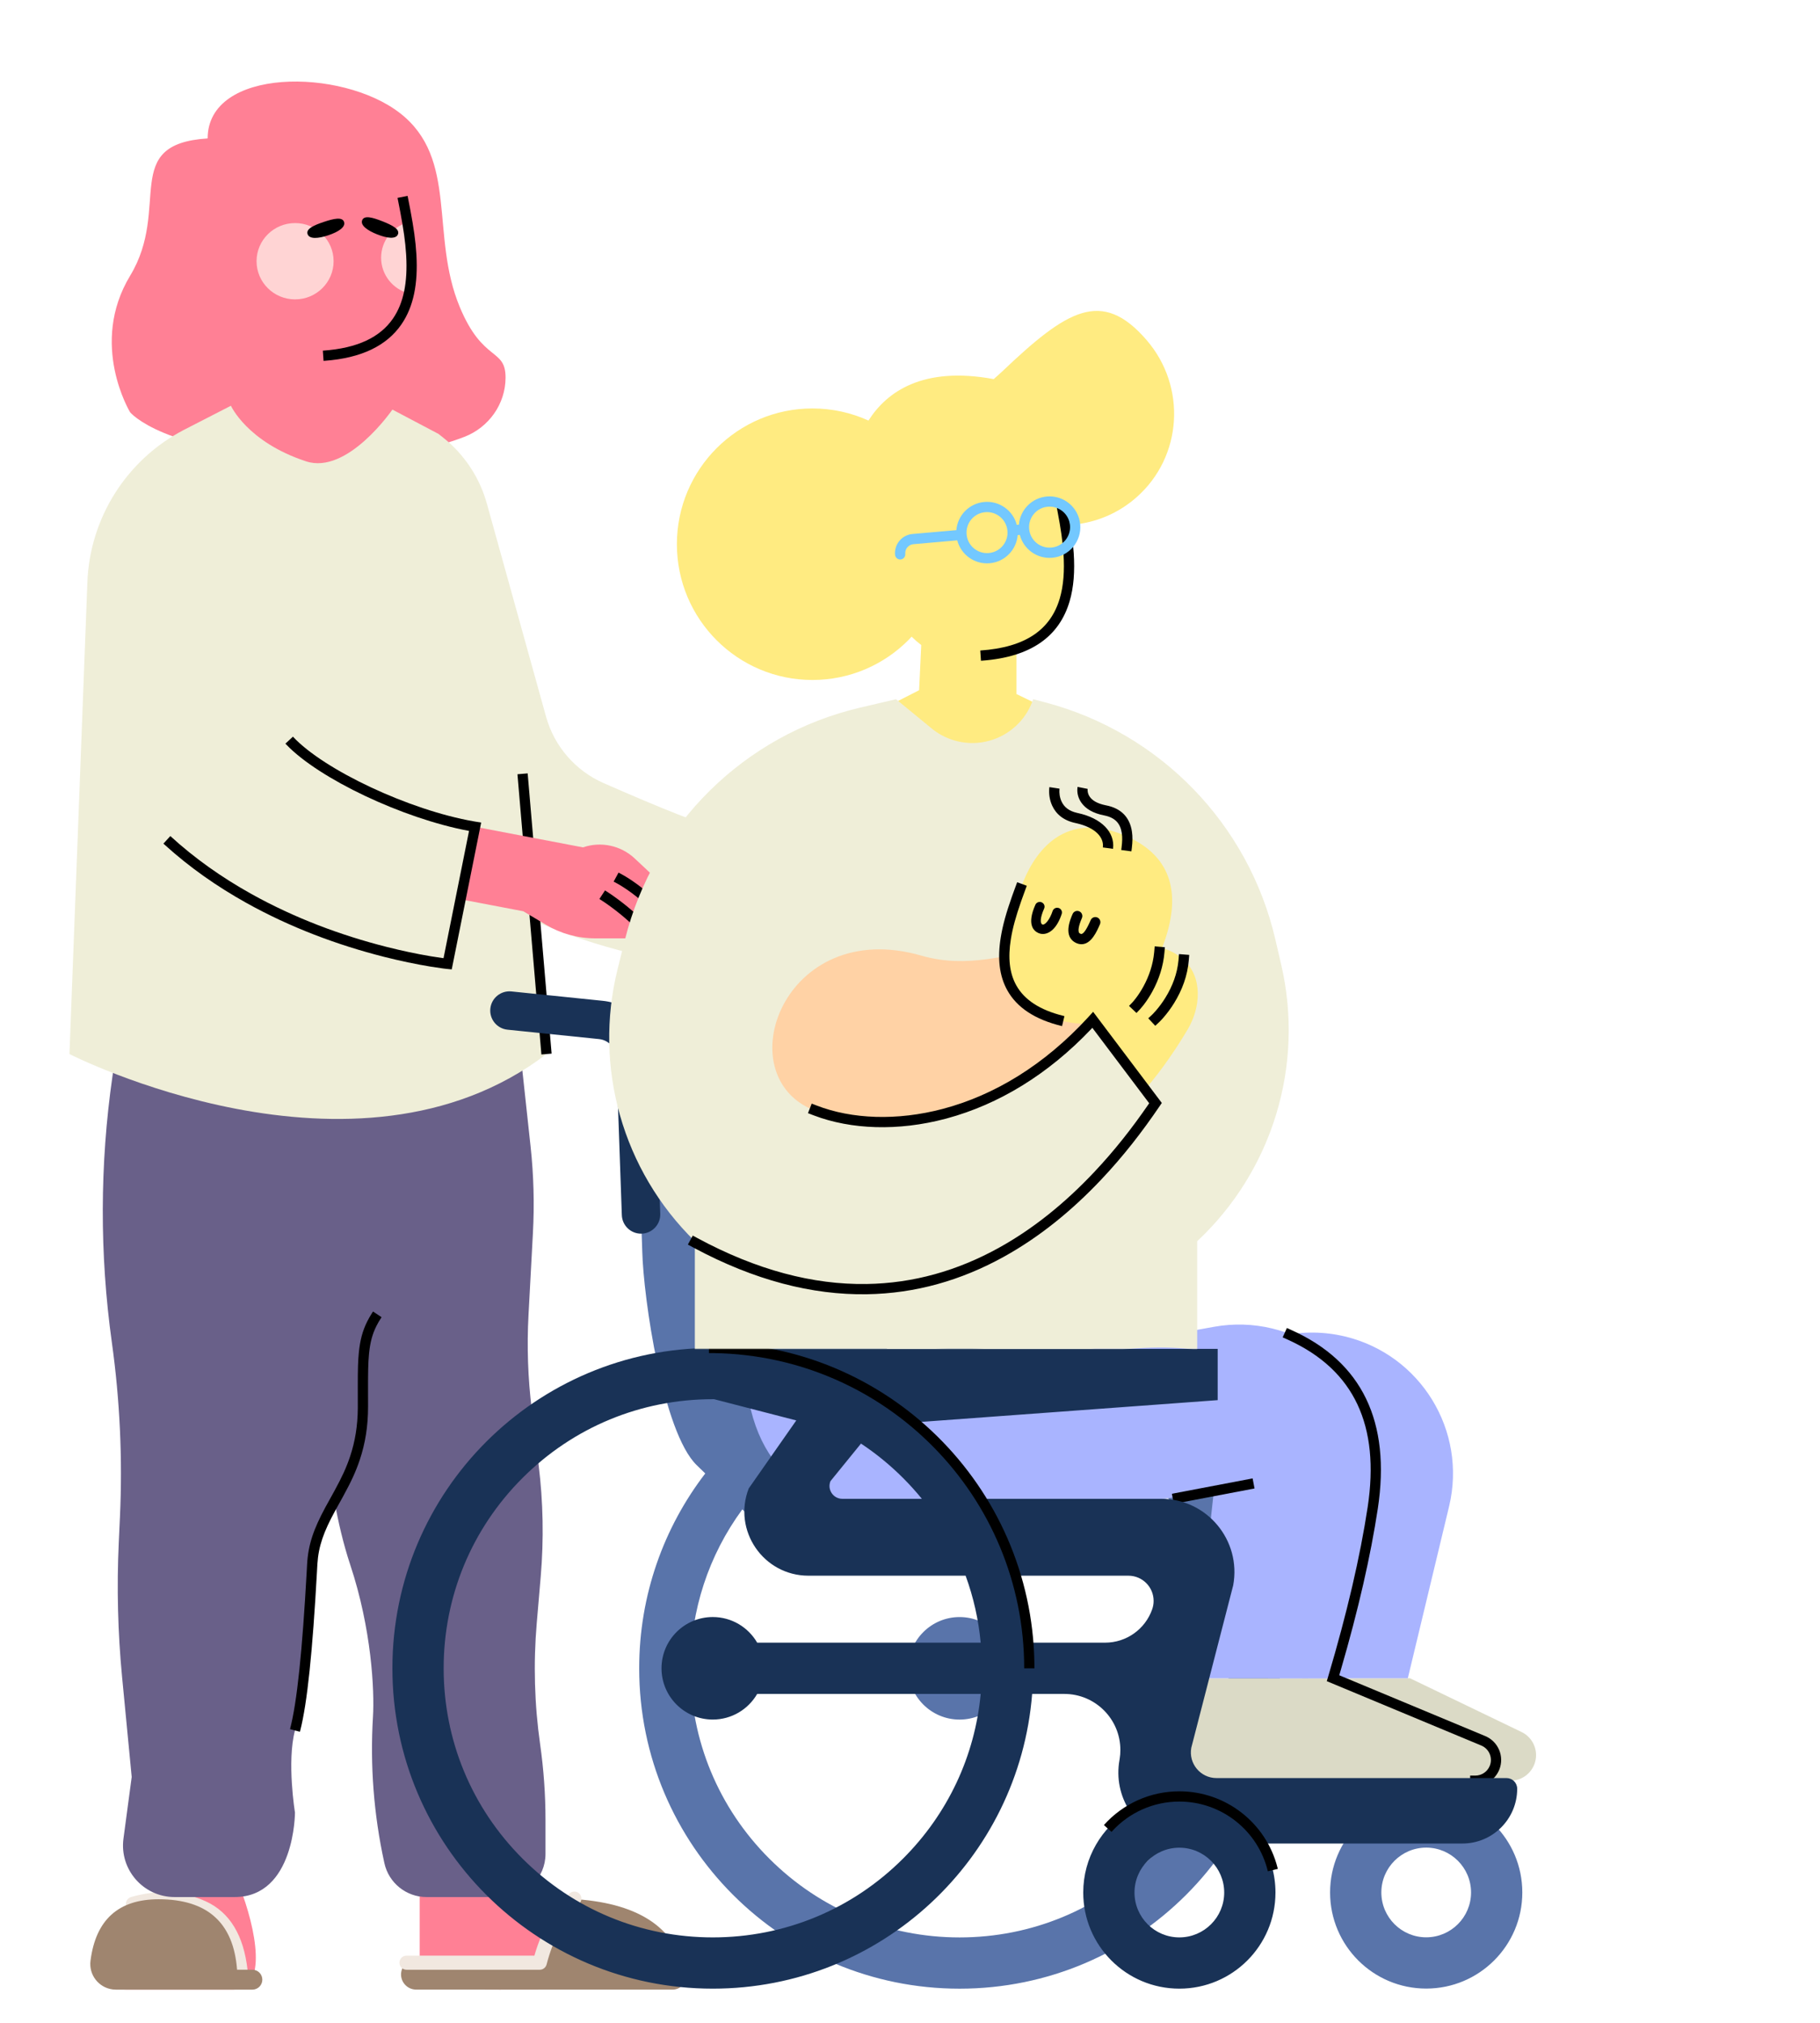 <svg viewBox="420.8 447.368 1420.2 1578.947" xmlns="http://www.w3.org/2000/svg" xmlns:xlink="http://www.w3.org/1999/xlink" overflow="visible" width="1420.2px" height="1578.947px"><defs><path d="M541.173,347.65 L415.63,310.677 C395.719,304.813 381.765,286.9 380.954,266.158 L375.911,137.351 C374.185,93.243 348.382,53.644 308.729,34.249 L245,3.003 C227.954,37.964 169.159,0 169,0 L94.701,37.625 C47.761,61.447 21.826,113.079 30.741,164.958 L48.897,270.606 L0.896,1078.243 L398.411,1078.243 L369.163,435.644 L513.146,442.819 L541.173,347.65 Z" id="masterspot-illustrationnew-patient-path-1"/><path d="M11.419,0.775 L105.392,0.775 C110.546,0.775 114.856,4.693 115.347,9.824 L127.053,132.271 L127.053,132.271 L170.896,141.521 C180.147,143.473 186.768,151.636 186.768,161.09 L186.768,199.988 L186.768,199.988 L35.373,199.285 C25.006,199.237 16.394,191.275 15.535,180.943 L1.454,11.604 C0.996,6.1 5.087,1.267 10.591,0.81 C10.866,0.787 11.143,0.775 11.419,0.775 Z" id="masterspot-illustrationnew-patient-path-3"/><path d="M346,1 L403,44 C455.331,60.593 498.493,98.048 522.293,147.519 L574,255 L574,255 L617,159 L692,193 L637.21,321.804 C619.916,362.461 572.937,381.4 532.279,364.106 C517.499,357.818 504.953,347.227 496.275,333.711 L465,285 L465,285 C484.333,388.333 494.667,454.667 496,484 C497.333,513.333 487.667,530 467,534 L122.244,534 C67.015,534 22.244,489.228 22.244,434 C22.244,427.344 22.908,420.705 24.227,414.181 L66.688,204.183 C82.34,126.777 138.279,63.698 213.26,38.906 L216,38 L216,38 L271,0 L324.457,50.637 L346,1 Z" id="masterspot-illustrationnew-patient-path-7"/><rect id="masterspot-illustrationnew-patient-path-5" x="0" y="0" width="1400" height="928"/></defs><g id="Master/Spot Illustration/New Patient" stroke="none" stroke-width="1" fill="none" fill-rule="evenodd"><g transform="translate(0, 200) scale(1 1)" id="Master/Character/Standing"><g id="Master/Character/Standing" stroke="none" stroke-width="1" fill="none" fill-rule="evenodd"><g id="Head" transform="translate(561, 338)" fill="#ff8095"><path d="M173.493,66.499 C182.106,110.758 197.903,184.72 112,190.645 C47.349,195.103 34.122,133.336 28,98.645 C19,47.645 36,13.645 84,2.645 C149.358,-12.334 168.339,40.016 173.493,66.499"/><path d="M140,217 L140,172 L66,172 L64,214 L-6.39488462e-13,246.645 L37.2,279.967 C78.318,316.8 141.503,313.347 178.363,272.253 L201.333,246.645 L140,217 Z" id="Neck"/></g><g id="Hair" transform="translate(404, 144) scale(1 1)"><g id="Hair/Bob 1" stroke="none" stroke-width="1" fill="none" fill-rule="evenodd"><path d="M379.188,444.268 C398.282,436.86 411.235,418.645 411.298,398.164 C411.372,374.63 393.695,386.517 375.58,342.977 C352.206,286.797 374.696,227.252 328.916,191.644 C283.134,156.037 178.841,156.037 178.841,211.378 C110.22,215.83 150.626,265.107 118.346,318.534 C86.067,371.961 118.346,425.119 118.346,425.119 C118.346,425.119 144.04,456.588 255.154,460.62 C316.288,462.838 355.911,453.299 379.188,444.268" id="Hair" fill="#ff8095"/></g></g><g id="Face" transform="translate(593, 388) scale(1 1)"><g id="Face/Fever" stroke="none" stroke-width="1" fill="none" fill-rule="evenodd"><path d="M58.059,33.449 C74.661,33.449 88.119,46.78 88.119,63.225 C88.119,79.669 74.661,93 58.059,93 C41.458,93 28,79.669 28,63.225 C28,46.78 41.458,33.449 58.059,33.449 Z M145.629,33 C148.655,50.731 150.719,70.49 147.004,87.995 L146.924,88.356 C134.422,85.14 125.192,73.885 125.192,60.495 C125.192,47.572 133.79,36.638 145.629,33 Z" id="Cheeks" fill="#FFD4D4"/><path d="M138.007,13.77 L145.857,12.23 L147.549,20.88 L148.018,23.34 C150.609,37.064 152.103,47.442 152.719,57.821 L152.762,58.562 C153.984,80.661 150.61,98.596 141.031,112.508 C129.646,129.044 110.034,138.786 81.151,140.928 L80.273,140.991 L79.727,133.009 C106.811,131.157 124.441,122.498 134.442,107.972 C142.847,95.764 145.907,79.496 144.774,59.004 L144.689,57.579 C144.071,47.832 142.628,37.909 140.153,24.804 L139.313,20.428 L138.007,13.77 Z" id="Stroke-9" fill="#000" fill-rule="nonzero"/><path d="M87.671,36.775 C88.891,44.969 88.186,51.864 83.945,52.495 C79.704,53.126 78.011,46.589 76.791,38.395 C75.571,30.201 75.279,23.454 79.527,22.822 C83.776,22.189 86.451,28.581 87.671,36.775" id="Eye-L" fill="#000" transform="translate(82.104, 37.658) rotate(80) translate(-82.104, -37.658)"/><path d="M129.763,36.146 C130.983,44.34 130.278,51.235 126.037,51.866 C121.796,52.498 120.103,45.96 118.883,37.766 C117.663,29.572 117.371,22.826 121.619,22.193 C125.868,21.561 128.543,27.952 129.763,36.146" id="Eye-R" fill="#000" transform="translate(124.196, 37.029) rotate(120) translate(-124.196, -37.029)"/></g></g><g id="Lower Body" transform="translate(200, 1068) scale(1 1)"><g id="Lower Body/Sweatpants" stroke="none" stroke-width="1" fill="none" fill-rule="evenodd"><g id="Group-13" transform="translate(290, 2)"><path d="M258.299,648.903 L258.299,712.085 C258.299,729.166 258.299,729.989 320.451,729.989 C393.305,729.989 454.638,729.989 454.638,720.827 C454.638,689.133 363.601,657.893 320.451,648.903 L258.299,648.903 Z" id="R-Foot" fill="#ff8095"/><path d="M77.841,648.589 C30.71,648.589 -12.952,729.99 28.826,729.99 L113.205,729.99 C139.713,729.99 131.088,683.576 117.419,648.589 L77.841,648.589 Z" id="L-Foot" fill="#ff8095"/><g id="Group" transform="translate(0.5, 653.5)"><path d="M243.25,64.926 C243.389,71.358 248.643,76.5 255.076,76.5 L455.253,76.5 C460.776,76.5 465.253,72.023 465.253,66.5 C465.253,65.873 465.194,65.247 465.077,64.631 C458.35,29.264 430.226,9.72 380.705,6 C372.491,6 364.277,19.426 356.063,46.278 C354.777,50.482 350.896,53.353 346.5,53.353 L254.576,53.353 C248.319,53.353 243.247,58.425 243.247,64.682 C243.247,64.763 243.248,64.845 243.25,64.926 Z" id="Path" fill="#9F856F"/><path d="M32.666,4.226 C53.436,-1.691 72.937,-0.569 90.92,7.649 C109.656,16.212 120.475,34.318 123.464,61.142 C123.815,64.285 121.544,67.115 118.392,67.464 C115.24,67.814 112.402,65.549 112.051,62.407 C109.473,39.269 100.805,24.761 86.135,18.058 C70.713,11.009 54.024,10.049 35.82,15.235 C32.771,16.104 29.594,14.344 28.722,11.303 C27.851,8.263 29.617,5.095 32.666,4.226 Z" id="Path-4" fill="#F1E8E0" fill-rule="nonzero"/><path d="M20.754,76.531 L127.221,76.531 C131.517,76.531 135,73.048 135,68.752 C135,64.456 131.517,60.973 127.221,60.973 L115.293,60.973 L115.293,60.973 C112.527,24.324 92.128,6 54.097,6 C22.722,6 4.994,22.001 0.915,54.002 C-0.482,64.959 7.268,74.974 18.225,76.371 C19.064,76.478 19.908,76.531 20.754,76.531 Z" id="Path-3" fill="#9F856F"/><path d="M374.611,1.611 C376.759,-0.537 380.241,-0.537 382.389,1.611 C384.537,3.759 384.537,7.241 382.389,9.389 C370.452,21.326 361.924,37.12 356.826,56.874 C356.218,59.227 354.144,60.893 351.734,60.995 L351.5,61 L247.5,61 C244.462,61 242,58.538 242,55.5 C242,52.537 244.344,50.12 247.279,50.004 L247.5,50 L347.301,50 L347.507,49.291 C353.107,30.231 361.934,14.515 374.005,2.223 L374.611,1.611 Z" id="Path-2" fill="#F1E8E0" fill-rule="nonzero"/></g><path d="M349.634,444.072 L352.749,407.582 C355.222,378.617 354.672,349.474 351.107,320.624 L345.765,277.384 C342.739,252.892 341.884,228.18 343.211,203.537 L346.652,139.588 C347.865,117.056 347.255,94.463 344.827,72.03 L337.032,-0 L21.043,-0 L18.562,17.229 C8.642,86.125 8.481,156.075 18.088,225.015 C24.382,270.187 26.49,315.844 24.387,361.403 L23.474,381.176 C21.855,416.22 22.729,451.335 26.087,486.256 L33.571,564.077 L27.14,612.181 C23.911,636.32 42.688,657.775 67.042,657.775 L113.879,657.775 C160.974,657.775 160.974,591.802 160.974,591.802 C160.974,591.802 154.51,552.214 160.974,527.763 C167.438,503.312 171.461,453.61 174.425,398.522 C175.53,377.963 183.371,364.05 191.797,348.819 C194.666,364.666 198.641,382.052 204.11,398.522 C220.77,448.683 223.08,496.653 221.836,517.11 C219.523,555.135 222.465,593.299 230.577,630.52 L230.742,631.275 C234.113,646.744 247.807,657.775 263.64,657.775 L322.799,657.775 C341.394,657.775 356.468,642.7 356.468,624.105 L356.468,597.665 C356.468,577.929 355.072,558.217 352.292,538.677 C347.834,507.344 346.941,475.606 349.634,444.072 Z" id="Fill-6" fill="#696089"/><path d="M170.43,398.307 L178.419,398.737 L178.103,404.515 C174.711,465.521 170.652,506.281 165.017,528.109 L164.841,528.785 L157.106,526.74 C162.644,505.797 166.721,465.11 170.117,404.032 L170.43,398.307 Z M221.886,200.836 L228.543,205.274 C226.951,207.662 225.608,209.963 224.472,212.246 C221.403,218.418 219.712,224.713 218.845,232.981 L218.72,234.25 C218.072,241.147 217.959,247.479 217.996,265.313 L218.011,273.503 L218.012,275.102 C218.012,290.353 215.817,303.734 211.602,316.402 C208.465,325.83 204.749,333.761 198.54,345.101 L192.214,356.546 C183.351,372.841 179.325,383.958 178.459,398.042 L178.419,398.737 L170.43,398.307 C171.268,382.727 175.522,370.628 184.736,353.554 L191.076,342.072 L191.915,340.541 C197.674,329.976 201.121,322.562 204.011,313.876 C207.858,302.314 209.908,290.115 210.008,276.178 L210.001,267.585 L209.99,258.836 C209.998,245.15 210.171,239.504 210.804,232.989 C211.734,223.416 213.679,215.984 217.309,208.684 C218.47,206.349 219.812,204.016 221.362,201.633 L221.886,200.836 Z" id="Combined-Shape" fill="#000" fill-rule="nonzero"/></g></g></g><g id="Upper Body" transform="translate(100, 428) scale(1 1)"><g id="Upper Body/Long Sleeve Tee" stroke="none" stroke-width="1" fill="none" fill-rule="evenodd"><g id="Group-21" transform="translate(374, 136)"><path d="M486.882,329.283 L469.683,384.381 L517.411,398.788 L533.81,411.072 C544.668,419.206 557.526,424.249 571.019,425.667 L612.36,430.012 C620.478,430.866 628.468,427.512 633.545,421.119 C639.528,413.587 639.3,402.862 633.003,395.59 L608.127,366.859 C598.428,355.656 583.329,350.733 568.89,354.066 L486.882,329.283 Z" id="Hand" fill="#ff8095"/><path d="M582.514,389.254 L586.054,392.142 L586.971,392.916 L588.088,393.877 C589.111,394.766 590.214,395.748 591.382,396.813 C595.669,400.725 599.956,404.974 603.967,409.424 C608.853,414.842 612.991,420.187 616.154,425.366 L616.579,426.071 L618.625,429.509 L611.751,433.6 L609.705,430.163 C606.792,425.269 602.808,420.085 598.026,414.78 C594.203,410.541 590.096,406.47 585.989,402.722 L584.932,401.765 C583.895,400.833 582.922,399.98 582.027,399.214 L581.125,398.449 L580.564,397.983 L577.462,395.458 L582.514,389.254 Z M594.469,376.545 L597.961,378.952 C598.328,379.211 598.877,379.61 599.586,380.144 C600.982,381.196 602.531,382.425 604.196,383.823 C608.942,387.807 613.685,392.361 618.12,397.42 C624.515,404.716 629.726,412.448 633.33,420.549 L633.697,421.388 L635.277,425.063 L627.927,428.222 L626.347,424.547 C623.096,416.983 618.204,409.652 612.104,402.694 C607.956,397.962 603.503,393.687 599.052,389.95 C597.671,388.79 596.38,387.759 595.206,386.863 L594.772,386.533 C594.505,386.332 594.256,386.147 594.028,385.98 L593.223,385.402 L589.93,383.132 L594.469,376.545 Z" id="Combined-Shape" fill="#000" fill-rule="nonzero"/><path d="M504.767,328.562 C494.824,326.918 465.846,315.56 417.833,294.489 C395.83,284.832 379.332,265.797 372.901,242.644 L326.711,76.36 C321.05,55.98 309.072,37.919 292.499,24.775 L289,22 L289,22 L253,3 C253,3 218,54 185.669,43.396 C139.703,28.32 127,0 127,0 L90.391,18.791 C45.691,41.991 16.896,87.412 14.985,137.738 L1,505.914 C1,505.914 223.888,619.904 373.255,505.914 L364.399,402.303 C428.188,429.965 483.325,435.525 483.325,435.525 L504.767,328.562 Z" id="Shirt" fill="#EFEED8"/><polygon id="Stroke-11" fill="#000" fill-rule="nonzero" points="358.55 286.893 377.24 505.573 369.269 506.254 350.579 287.574"/><path d="M317.534,328.562 L306.188,385.156 L355.161,394.495 L372.754,404.998 C384.403,411.952 397.717,415.624 411.284,415.624 L452.853,415.624 C461.015,415.624 468.612,411.453 472.993,404.565 C478.155,396.448 476.807,385.806 469.786,379.232 L442.043,353.258 C431.224,343.13 415.694,339.813 401.682,344.637 L317.534,328.562 Z" id="Hand" fill="#ff8095"/><path d="M418.911,378.209 L422.545,380.585 L423.526,381.247 C423.71,381.373 423.903,381.505 424.105,381.645 L425.085,382.327 C426.256,383.148 427.518,384.056 428.853,385.045 C433.758,388.674 438.663,392.645 443.255,396.841 C448.294,401.445 452.648,406.044 456.122,410.584 L456.637,411.264 L459.031,414.469 L452.621,419.257 L450.228,416.052 C447.007,411.74 442.804,407.266 437.859,402.747 C433.489,398.754 428.792,394.952 424.094,391.475 L423.016,390.684 C421.957,389.911 420.955,389.198 420.021,388.548 L418.765,387.684 L417.885,387.094 L414.536,384.907 L418.911,378.209 Z M429.472,364.319 L433.215,366.359 C433.6,366.574 434.156,366.895 434.866,367.321 L435.108,367.467 C436.736,368.45 438.544,369.608 440.486,370.934 C446.027,374.719 451.566,379.115 456.748,384.09 C463.194,390.278 468.628,396.929 472.723,404.027 L473.172,404.817 L475.127,408.307 L468.147,412.217 L466.192,408.727 C462.468,402.079 457.359,395.766 451.208,389.861 C446.369,385.216 441.171,381.09 435.974,377.541 C434.361,376.438 432.852,375.465 431.481,374.624 L430.973,374.315 C430.66,374.127 430.37,373.954 430.103,373.798 L429.159,373.258 L425.646,371.345 L429.472,364.319 Z" id="Combined-Shape" fill="#000" fill-rule="nonzero"/><path d="M175.372,258.235 C199.598,284.233 266.304,315.627 316.666,324.358 L318.187,324.616 L322.27,325.291 L299.299,439.869 L295.1,439.442 L293.699,439.276 C293.327,439.231 292.932,439.181 292.512,439.127 L292.085,439.071 C289.406,438.719 286.335,438.268 282.901,437.706 L282.102,437.574 C271.39,435.795 259.463,433.336 246.625,430.087 C209.945,420.805 173.261,407.053 138.992,387.944 C115.792,375.008 94.498,360.012 75.524,342.803 L74.317,341.702 L79.722,335.805 C98.52,353.036 119.718,368.038 142.888,380.957 C176.497,399.698 212.54,413.209 248.587,422.331 C260.736,425.406 272.044,427.758 282.241,429.485 L283.412,429.682 C286.555,430.204 289.392,430.632 291.9,430.975 L292.896,431.108 L312.807,331.792 L312.143,331.669 C261.135,322.04 195.9,291.184 170.306,264.521 L169.519,263.689 L175.372,258.235 Z" id="Stroke-19" fill="#000" fill-rule="nonzero"/></g></g></g></g></g><g transform="translate(513, 200) scale(1 1)" id="Master/Character/Sitting"><defs><rect id="mastercharactersitting-path-1" x="0" y="0" width="1400" height="928"/><path d="M346,1 L403,44 C455.331,60.593 498.493,98.048 522.293,147.519 L574,255 L574,255 L617,159 L692,193 L637.21,321.804 C619.916,362.461 572.937,381.4 532.279,364.106 C517.499,357.818 504.953,347.227 496.275,333.711 L465,285 L465,285 C484.333,388.333 494.667,454.667 496,484 C497.333,513.333 487.667,530 467,534 L122.244,534 C67.015,534 22.244,489.228 22.244,434 C22.244,427.344 22.908,420.705 24.227,414.181 L66.688,204.183 C82.34,126.777 138.279,63.698 213.26,38.906 L216,38 L216,38 L271,0 L324.457,50.637 L346,1 Z" id="mastercharactersitting-path-3"/></defs><g id="Master/Character/Sitting" stroke="none" stroke-width="1" fill="none" fill-rule="evenodd"><g id="Chair" transform="translate(100, 800) scale(1 1)"><g id="Chair/Wheelchair" stroke="none" stroke-width="1" fill="none" fill-rule="evenodd"><g id="Group" transform="translate(114, 142)"><path d="M217.7,6.678 C265.361,-2.534 314.375,-2.212 361.913,7.627 C375.464,7.624 386.284,18.706 385.957,32.254 L385.957,32.254 L376.505,338.851 L388.585,363.129 C405.956,359.305 424.005,357.287 442.525,357.283 C580.596,357.251 692.55,469.154 692.582,607.225 C692.614,745.296 580.711,857.251 442.639,857.283 C304.568,857.314 192.614,745.411 192.583,607.34 C192.57,550.105 211.79,497.358 244.137,455.211 L237.456,448.731 C211.127,423.197 195.87,318.351 194.966,281.686 L194.966,281.686 L186.929,38.124 C186.569,23.476 196.841,10.71 211.227,7.929 L211.227,7.929 Z M806.689,707.2 C848.109,707.191 881.696,740.762 881.705,782.183 C881.715,823.604 848.144,857.191 806.723,857.2 C765.301,857.21 731.715,823.638 731.705,782.217 C731.696,740.796 765.267,707.21 806.689,707.2 Z M442.534,397.283 C430.523,397.285 418.665,398.29 407.057,400.256 L443.812,474.128 L296.433,505.93 L273.06,483.262 C246.767,519.041 232.572,562.096 232.583,607.33 C232.595,663.423 254.451,716.154 294.124,755.809 C333.797,795.464 386.537,817.295 442.63,817.283 C498.723,817.27 551.454,795.414 591.109,755.741 C630.763,716.068 652.595,663.327 652.582,607.234 C652.569,551.141 630.713,498.411 591.041,458.756 C551.368,419.101 498.628,397.27 442.534,397.283 Z M806.697,747.2 C787.399,747.204 771.701,762.909 771.705,782.208 C771.71,801.507 787.414,817.204 806.713,817.2 C826.012,817.196 841.71,801.491 841.705,782.192 C841.701,762.893 825.996,747.196 806.697,747.2 Z M442.573,567.282 C464.665,567.277 482.577,585.181 482.583,607.273 C482.588,629.364 464.682,647.277 442.592,647.282 C420.5,647.287 402.588,629.383 402.583,607.291 C402.577,585.199 420.482,567.287 442.573,567.282 Z" id="Back-of-chair" fill="#5974AA"/><g id="Legs" transform="translate(274, 311)"><path d="M373.915,384 L518.432,384 C529.478,384 538.432,375.046 538.432,364 C538.432,356.32 534.034,349.318 527.115,345.983 L440,304 L440,304 L356.05,304 L344.903,346.366 C340.686,362.389 350.258,378.796 366.281,383.012 C368.773,383.668 371.339,384 373.915,384 Z" id="Fill-21" fill="#DBDAC6"/><path d="M453.915,384 L598.432,384 C609.478,384 618.432,375.046 618.432,364 C618.432,356.32 614.034,349.318 607.115,345.983 L520,304 L520,304 L436.05,304 L424.903,346.366 C420.686,362.389 430.258,378.796 446.281,383.012 C448.773,383.668 451.339,384 453.915,384 Z" id="Fill-21-Copy" fill="#DBDAC6"/><path d="M420.488,36.725 L363.371,49 L363.371,49 L358.116,70.3 C349.826,103.904 370.347,137.866 403.95,146.156 C412.478,148.26 421.354,148.547 430,147 L430,147 L430,147 L409.374,304 L518.371,304 L550.56,169.954 C564.745,110.882 528.357,51.495 469.285,37.31 C453.268,33.464 436.592,33.264 420.488,36.725 Z" id="Pants" fill="#A9B4FF"/><path d="M367.299,29.741 L260,49 L260,49 L0.629,49 C1,142 50.491,171 112,171 L260.648,171 C276.193,171 291.713,169.792 307.07,167.387 L367,158 L367,158 L351.003,304 L460,304 L493.692,163.695 C507.877,104.623 471.489,45.237 412.417,31.052 C397.63,27.501 382.267,27.055 367.299,29.741 Z" id="Pants" fill="#A9B4FF"/><path d="M423.994,30.711 L427.641,32.352 C482.691,57.125 505.212,103.9 494.955,171.599 C489.326,208.751 479.719,250.654 466.136,297.314 L464.854,301.689 L578.769,349.154 C588.958,353.399 593.833,365.02 589.78,375.24 L589.646,375.569 C586.559,382.977 579.387,387.844 571.388,387.996 L571,388 L567,388 L567,380 L571,380 C575.925,380 580.367,377.039 582.262,372.492 C584.813,366.368 582.001,359.35 575.977,356.661 L575.692,356.538 L455.141,306.309 L456.166,302.86 C470.871,253.382 481.163,209.225 487.045,170.401 C496.69,106.743 476.389,63.742 425.898,40.351 L424.359,39.648 L420.711,38.006 L423.994,30.711 Z" id="Path-11" fill="#000" fill-rule="nonzero"/><polygon id="Path-2" fill="#000" fill-rule="nonzero" points="397.252 148.071 398.748 155.929 335.748 167.929 334.252 160.071"/></g><path d="M250,357.262 C256.48,357.262 262.903,357.509 269.26,357.993 L644,358 L644,398 L410.019,415.176 C430.414,432.185 448.058,452.38 462.186,474.997 L599.909,475 C635.64,475 662.605,507.426 656.091,542.559 L656.091,542.559 L623.405,669.271 C621.125,681.568 630.563,692.918 643.07,692.918 L643.07,692.918 L869.369,692.918 C873.973,692.918 877.705,696.65 877.705,701.255 C877.705,724.866 858.564,744.007 834.953,744.007 L834.953,744.007 L678.606,744.006 C685.261,755.206 689.083,768.288 689.083,782.262 C689.083,823.683 655.504,857.262 614.083,857.262 C572.662,857.262 539.083,823.683 539.083,782.262 C539.083,755.13 553.49,731.363 575.071,718.194 C567.957,706.972 564.795,693.117 567.374,678.772 L567.374,678.772 L567.519,677.918 C567.882,675.64 568.064,673.336 568.064,671.028 C568.064,646.856 548.47,627.262 524.298,627.262 L524.298,627.262 L499.212,627.263 C489.022,755.982 381.339,857.262 250,857.262 C111.929,857.262 -8.52651283e-13,745.333 -8.52651283e-13,607.262 C-8.52651283e-13,469.191 111.929,357.262 250,357.262 Z M614.083,747.262 C594.784,747.262 579.083,762.963 579.083,782.262 C579.083,801.561 594.784,817.262 614.083,817.262 C633.382,817.262 649.083,801.561 649.083,782.262 C649.083,762.963 633.382,747.262 614.083,747.262 Z M250,397.262 C193.907,397.262 141.172,419.106 101.508,458.769 C61.844,498.433 40,551.169 40,607.262 C40,663.355 61.844,716.09 101.508,755.754 C141.172,795.418 193.907,817.262 250,817.262 C306.094,817.262 358.829,795.418 398.493,755.754 C433.404,720.842 454.51,675.803 459.066,627.262 L284.649,627.261 C277.733,639.218 264.806,647.262 250,647.262 C227.909,647.262 210,629.353 210,607.262 C210,585.171 227.909,567.262 250,567.262 C264.806,567.262 277.732,575.306 284.648,587.261 L459.066,587.261 C457.375,569.245 453.404,551.712 447.294,534.999 L324.665,535 C289.52,535 265.343,499.698 278.045,466.929 L278.045,466.929 L315.16,413.836 L251.031,397.265 Z M489.397,534.998 C494.445,551.746 497.785,569.234 499.212,587.261 L556.158,587.262 C572.722,587.262 587.471,576.776 592.912,561.131 C593.635,559.053 594.003,556.869 594.003,554.67 C594.003,543.806 585.197,535 574.334,535 L574.334,535 Z M398.493,458.769 C388.348,448.624 377.348,439.645 365.656,431.9 L341.85,461.203 C339.15,467.784 343.989,475 351.101,475 L351.101,475 L413.147,474.999 C408.574,469.379 403.686,463.962 398.493,458.769 Z M92.882,79.065 L164.306,86.396 C186.54,88.679 203.898,107.243 204.684,129.578 L209.014,252.562 C209.305,260.841 202.831,267.789 194.552,268.08 C194.371,268.087 194.192,268.09 194.013,268.09 C185.974,268.09 179.319,261.718 179.034,253.618 L174.702,130.634 C174.44,123.189 168.655,117 161.243,116.239 L89.819,108.908 C81.576,108.063 75.582,100.695 76.428,92.455 C77.273,84.214 84.632,78.227 92.882,79.065 Z" id="Front-of-chair" fill="#193256"/><path d="M614.083,703.261 C650.459,703.261 681.842,728.047 690.655,762.753 L690.915,763.808 L683.135,765.67 C675.552,733.992 647.105,711.261 614.083,711.261 C593.832,711.261 574.963,719.781 561.597,734.447 L561.163,734.927 L555.202,729.591 C570.095,712.954 591.312,703.261 614.083,703.261 Z" id="Stroke-24" fill="#000" fill-rule="nonzero"/><path d="M247,353.262 C385.877,353.262 498.723,464.719 500.966,603.061 L501,607.262 L493,607.262 C493,472.759 385.053,363.467 251.068,361.295 L247,361.262 L247,353.262 Z" id="Stroke-26" fill="#000" fill-rule="nonzero"/></g></g></g><g id="Head" transform="translate(561, 572)" fill="#ffeb81"><path d="M173.493,66.499 C182.106,110.758 197.903,184.72 112,190.645 C47.349,195.103 34.122,133.336 28,98.645 C19,47.645 36,13.645 84,2.645 C149.358,-12.334 168.339,40.016 173.493,66.499"/><path d="M140,217 L140,172 L66,172 L64,214 L-6.39488462e-13,246.645 L37.2,279.967 C78.318,316.8 141.503,313.347 178.363,272.253 L201.333,246.645 L140,217 Z" id="Neck"/></g><g id="Hair" transform="translate(404, 378) scale(1 1)"><g id="Hair/Big Bun" stroke="none" stroke-width="1" fill="none" fill-rule="evenodd"><path d="M398.499,134.717 C363.592,94.314 336.503,111.047 285.711,159.37 C283.536,161.439 281.293,163.3 279.222,165.215 C223.782,154.964 195.705,175.207 181.498,197.565 C168.169,191.496 153.364,188.113 137.769,188.113 C79.354,188.113 32,235.545 32,294.056 C32,352.568 79.354,400 137.769,400 C196.184,400 243.538,352.568 243.538,294.056 C243.538,292.023 243.475,290.005 243.362,288 C260.605,283.443 279.638,277.897 297.745,271.551 C327.804,285.011 364.225,280.7 390.578,257.508 C426.618,225.791 429.892,171.053 398.499,134.717" id="Hair" fill="#ffeb81"/></g></g><g id="Face" transform="translate(593, 622) scale(1 1)" fill="#000"><g id="Face/Glasses" stroke="none" stroke-width="1" fill="none" fill-rule="evenodd"><path d="M139.505,21.762 L147.359,20.238 L147.915,23.129 C150.492,36.686 151.956,46.619 152.641,56.825 C153.602,71.151 152.681,83.693 149.423,94.713 C141.401,121.845 119.648,138.01 81.435,140.907 L80.272,140.991 L79.728,133.009 C115.454,130.573 134.638,116.504 141.751,92.445 C144.707,82.446 145.561,70.815 144.659,57.361 C143.999,47.521 142.57,37.844 140.039,24.536 L139.505,21.762 Z" id="Stroke-9" fill="#000" fill-rule="nonzero"/><path d="M134,17 C147.255,17 158,27.745 158,41 C158,54.255 147.255,65 134,65 C122.108,65 112.237,56.351 110.332,45.001 L108.668,45.001 C106.763,56.351 96.892,65 85,65 C73.108,65 63.237,56.351 61.332,45.001 L27,45 C23.215,45 20.131,48.005 20.004,51.759 L20,52 C20,54.209 18.209,56 16,56 C13.791,56 12,54.209 12,52 C12,43.821 18.547,37.17 26.686,37.003 L27,37 L61.332,37 C63.236,25.649 73.108,17 85,17 C96.892,17 106.764,25.649 108.668,37 L110.332,37 C112.236,25.649 122.108,17 134,17 Z M85,25 C76.163,25 69,32.163 69,41 C69,49.837 76.163,57 85,57 C93.837,57 101,49.837 101,41 C101,32.163 93.837,25 85,25 Z M134,25 C125.163,25 118,32.163 118,41 C118,49.837 125.163,57 134,57 C142.837,57 150,49.837 150,41 C150,32.163 142.837,25 134,25 Z" id="Glasses" fill="#73C8FF" transform="translate(85, 41) rotate(-5) translate(-85, -41)"/></g></g><g id="Torso" transform="translate(0, 372)"><mask id="mastercharactersitting-mask-2" fill="#ffffff"><use xlink:href="#mastercharactersitting-path-1" fill="#ffffff"/></mask><g id="Mask"/><g mask="url(#mastercharactersitting-mask-2)"><g transform="translate(100, 288) scale(1 1)" id="Upper Body"><g id="Upper Body/Holding Baby" stroke="none" stroke-width="1" fill="none" fill-rule="evenodd"><g id="Group-30" transform="translate(259, 132)"><path d="M355,1 C346.264,27.207 317.937,41.371 291.73,32.635 C285.925,30.7 280.525,27.717 275.798,23.833 L248,1 L248,1 L248.088,1 L220.002,7.577 C129.752,28.71 58.909,98.558 36.5,188.5 L30.774,211.484 C11.712,287.992 34.635,368.872 91.007,424 L91.007,424 L91.007,424 C91.002,480.667 91,509 91,509 C224,578 382,493 483,509 C483,509 483,480.667 483,424 C541.797,368.917 566.785,286.676 548.57,208.193 L544,188.5 C523.084,98.375 454.051,27.2 364.607,3.541 L355,1 L355,1 Z" id="Shirt" fill="#EFEED8"/><g id="Baby" transform="translate(151.475, 69.216)"><path d="M250,182.047 C176.441,262.98 86.472,273.589 32.907,252.735 C-35.995,225.911 8.755,100.799 116.473,131.945 C188.704,152.831 242.854,83.742 250,182.047" id="Baby-Body" fill="#FFD2A5"/><path d="M194.882,76.607 C182.252,110.549 160.032,167.085 227.262,183.074 C277.859,195.106 296.443,147.895 305.845,121.208 C319.668,81.975 310.675,52.796 274.119,37.769 C224.343,17.307 202.441,56.296 194.882,76.607" id="Baby-Color" fill="#ffeb81"/><path d="M191.05,74.618 L198.557,77.382 L196.679,82.483 C195.952,84.468 195.335,86.173 194.746,87.83 L194.069,89.747 C190.091,101.123 187.537,110.233 186.121,119.067 C183.808,133.49 184.992,145.452 190.351,155.072 C196.551,166.202 208.438,174.298 227.244,178.942 L227.935,179.111 L226.065,186.889 C204.82,181.783 190.814,172.343 183.362,158.966 C177.006,147.556 175.649,133.845 178.222,117.8 C179.768,108.16 182.541,98.379 186.855,86.147 L187.612,84.018 C187.953,83.065 188.309,82.083 188.693,81.03 L191.05,74.618 Z" id="Stroke-8" fill="#000" fill-rule="nonzero"/><path d="M241.263,123 C240.456,123 239.613,122.889 238.732,122.65 C238.289,122.529 237.836,122.37 237.395,122.177 C226.517,117.397 232.389,103.846 234.319,99.393 C235.193,97.376 237.527,96.453 239.529,97.334 C241.531,98.214 242.446,100.562 241.572,102.58 C238.699,109.211 238.777,112.194 239.079,113.382 C239.269,114.125 239.585,114.445 240.551,114.869 C240.625,114.902 240.707,114.932 240.789,114.954 C242.545,115.445 245.114,111.813 248.415,104.194 C249.289,102.178 251.62,101.255 253.625,102.136 C255.628,103.015 256.543,105.363 255.669,107.381 C253.234,113.001 248.902,122.999 241.263,123" id="Fill-10" fill="#000"/><path d="M238.2,0.215 L246.044,1.785 L246.048,1.773 L246.037,1.868 C245.969,2.49 245.982,3.297 246.144,4.205 C246.379,5.513 246.887,6.792 247.742,8.004 C249.802,10.925 253.665,13.236 259.975,14.537 L260.452,14.633 C272.614,16.997 278.997,24.431 280.595,35.035 C281.207,39.098 281.105,43.038 280.53,47.863 L280.346,49.32 L280.185,50.529 L272.256,49.471 L272.478,47.79 L272.508,47.558 C273.073,43.079 273.193,39.602 272.684,36.227 C271.585,28.934 267.709,24.321 259.347,22.571 L258.926,22.486 C250.414,20.831 244.583,17.406 241.204,12.614 C238.432,8.684 237.693,4.557 238.085,0.993 C238.114,0.73 238.146,0.51 238.177,0.337 L238.2,0.215 Z M216.191,0.402 L224.101,1.598 L224.069,1.902 L224.059,2.013 C223.817,4.894 224.191,8.334 225.636,11.51 C227.641,15.917 231.405,19.047 237.712,20.491 L238.146,20.587 C257.356,24.676 267.273,35.931 265.888,48.152 L265.843,48.523 L257.911,47.477 C258.934,39.717 252.243,31.906 236.981,28.521 L236.481,28.412 C227.408,26.481 221.447,21.62 218.354,14.823 C216.33,10.375 215.78,5.809 216.053,1.788 L216.087,1.344 C216.105,1.135 216.123,0.951 216.141,0.794 L216.191,0.402 Z" id="Combined-Shape" fill="#000" fill-rule="nonzero"/></g><path d="M362.583,184.216 C361.831,184.216 361.11,184.119 360.432,183.94 C359.995,183.822 359.571,183.676 359.165,183.502 C355.325,181.854 349.911,176.796 356.733,161.42 C357.558,159.561 359.761,158.712 361.649,159.523 C363.539,160.334 364.404,162.5 363.577,164.357 C360.225,171.915 360.443,176.037 362.148,176.768 C362.225,176.8 362.305,176.829 362.384,176.85 C364.29,177.354 368.017,172.95 370.184,166.306 C370.813,164.373 372.918,163.309 374.88,163.93 C376.844,164.55 377.925,166.618 377.295,168.549 C373.487,180.224 367.41,184.216 362.583,184.216" id="Fill-12" fill="#000"/><path d="M442.565,305.216 C455.899,289.857 467.22,272.757 475.613,258.649 C485.666,241.752 487.675,217.855 472.097,204.082 C461.322,194.555 446.207,190.889 441.544,202.339 C433.577,221.898 416.155,239.293 401.475,251.483 L442.565,305.216 Z" id="Hand" fill="#ffeb81"/><path d="M398.544,248.523 L401.793,244.955 L455.392,316.081 L453.784,318.449 C439.966,338.804 425.531,357.414 408.304,375.675 C385.124,400.249 359.794,420.814 332.029,436.166 C298.746,454.569 263.139,464.784 225.175,465.368 C182.441,466.025 137.546,454.446 90.524,429.286 L89.098,428.519 L85.579,426.617 L89.383,419.579 L92.902,421.481 C139.272,446.539 183.299,458.011 225.052,457.369 C261.647,456.806 295.981,446.957 328.158,429.165 C355.14,414.245 379.838,394.194 402.485,370.186 C418.493,353.215 432.067,335.909 445.013,317.104 L445.552,316.317 L401.187,257.445 L400.234,258.456 C366.57,293.943 327.946,317.23 287.784,328.115 L286.515,328.455 C249.61,338.209 212.993,336.883 183.905,325.833 L183.026,325.495 L179.297,324.046 L182.195,316.59 L185.924,318.039 C213.529,328.768 248.785,330.153 284.471,320.72 C324.869,310.042 363.796,286.309 397.524,249.638 L398.544,248.523 Z" id="Stroke-20" fill="#000" fill-rule="nonzero"/><path d="M468.805,199.91 L476.78,200.546 L476.462,204.534 C475.495,216.665 471.317,227.962 464.973,238.198 C462.429,242.303 459.704,245.957 456.972,249.124 L456.431,249.744 C455.202,251.141 454.193,252.19 453.486,252.872 L453.202,253.142 L450.275,255.869 L444.821,250.016 L447.854,247.188 C447.982,247.065 448.176,246.873 448.428,246.615 L448.56,246.481 C449.264,245.755 450.057,244.892 450.914,243.898 C453.385,241.035 455.862,237.714 458.173,233.984 C463.757,224.974 467.455,215.115 468.423,204.647 L468.487,203.898 L468.805,199.91 Z M449.83,193.89 L457.801,194.571 L457.46,198.556 C456.524,209.511 453.147,219.708 448.108,228.952 C446.012,232.797 443.764,236.22 441.509,239.186 L441.036,239.801 C440.038,241.086 439.214,242.056 438.63,242.696 L438.378,242.967 L435.626,245.871 L429.82,240.367 L432.668,237.36 C432.767,237.251 432.914,237.086 433.103,236.868 L433.222,236.73 C433.796,236.061 434.441,235.263 435.141,234.343 C437.162,231.686 439.19,228.598 441.084,225.123 C445.494,217.033 448.48,208.165 449.412,198.711 L449.489,197.875 L449.83,193.89 Z" id="Combined-Shape" fill="#000" fill-rule="nonzero"/></g></g></g></g></g></g></g></g></svg>